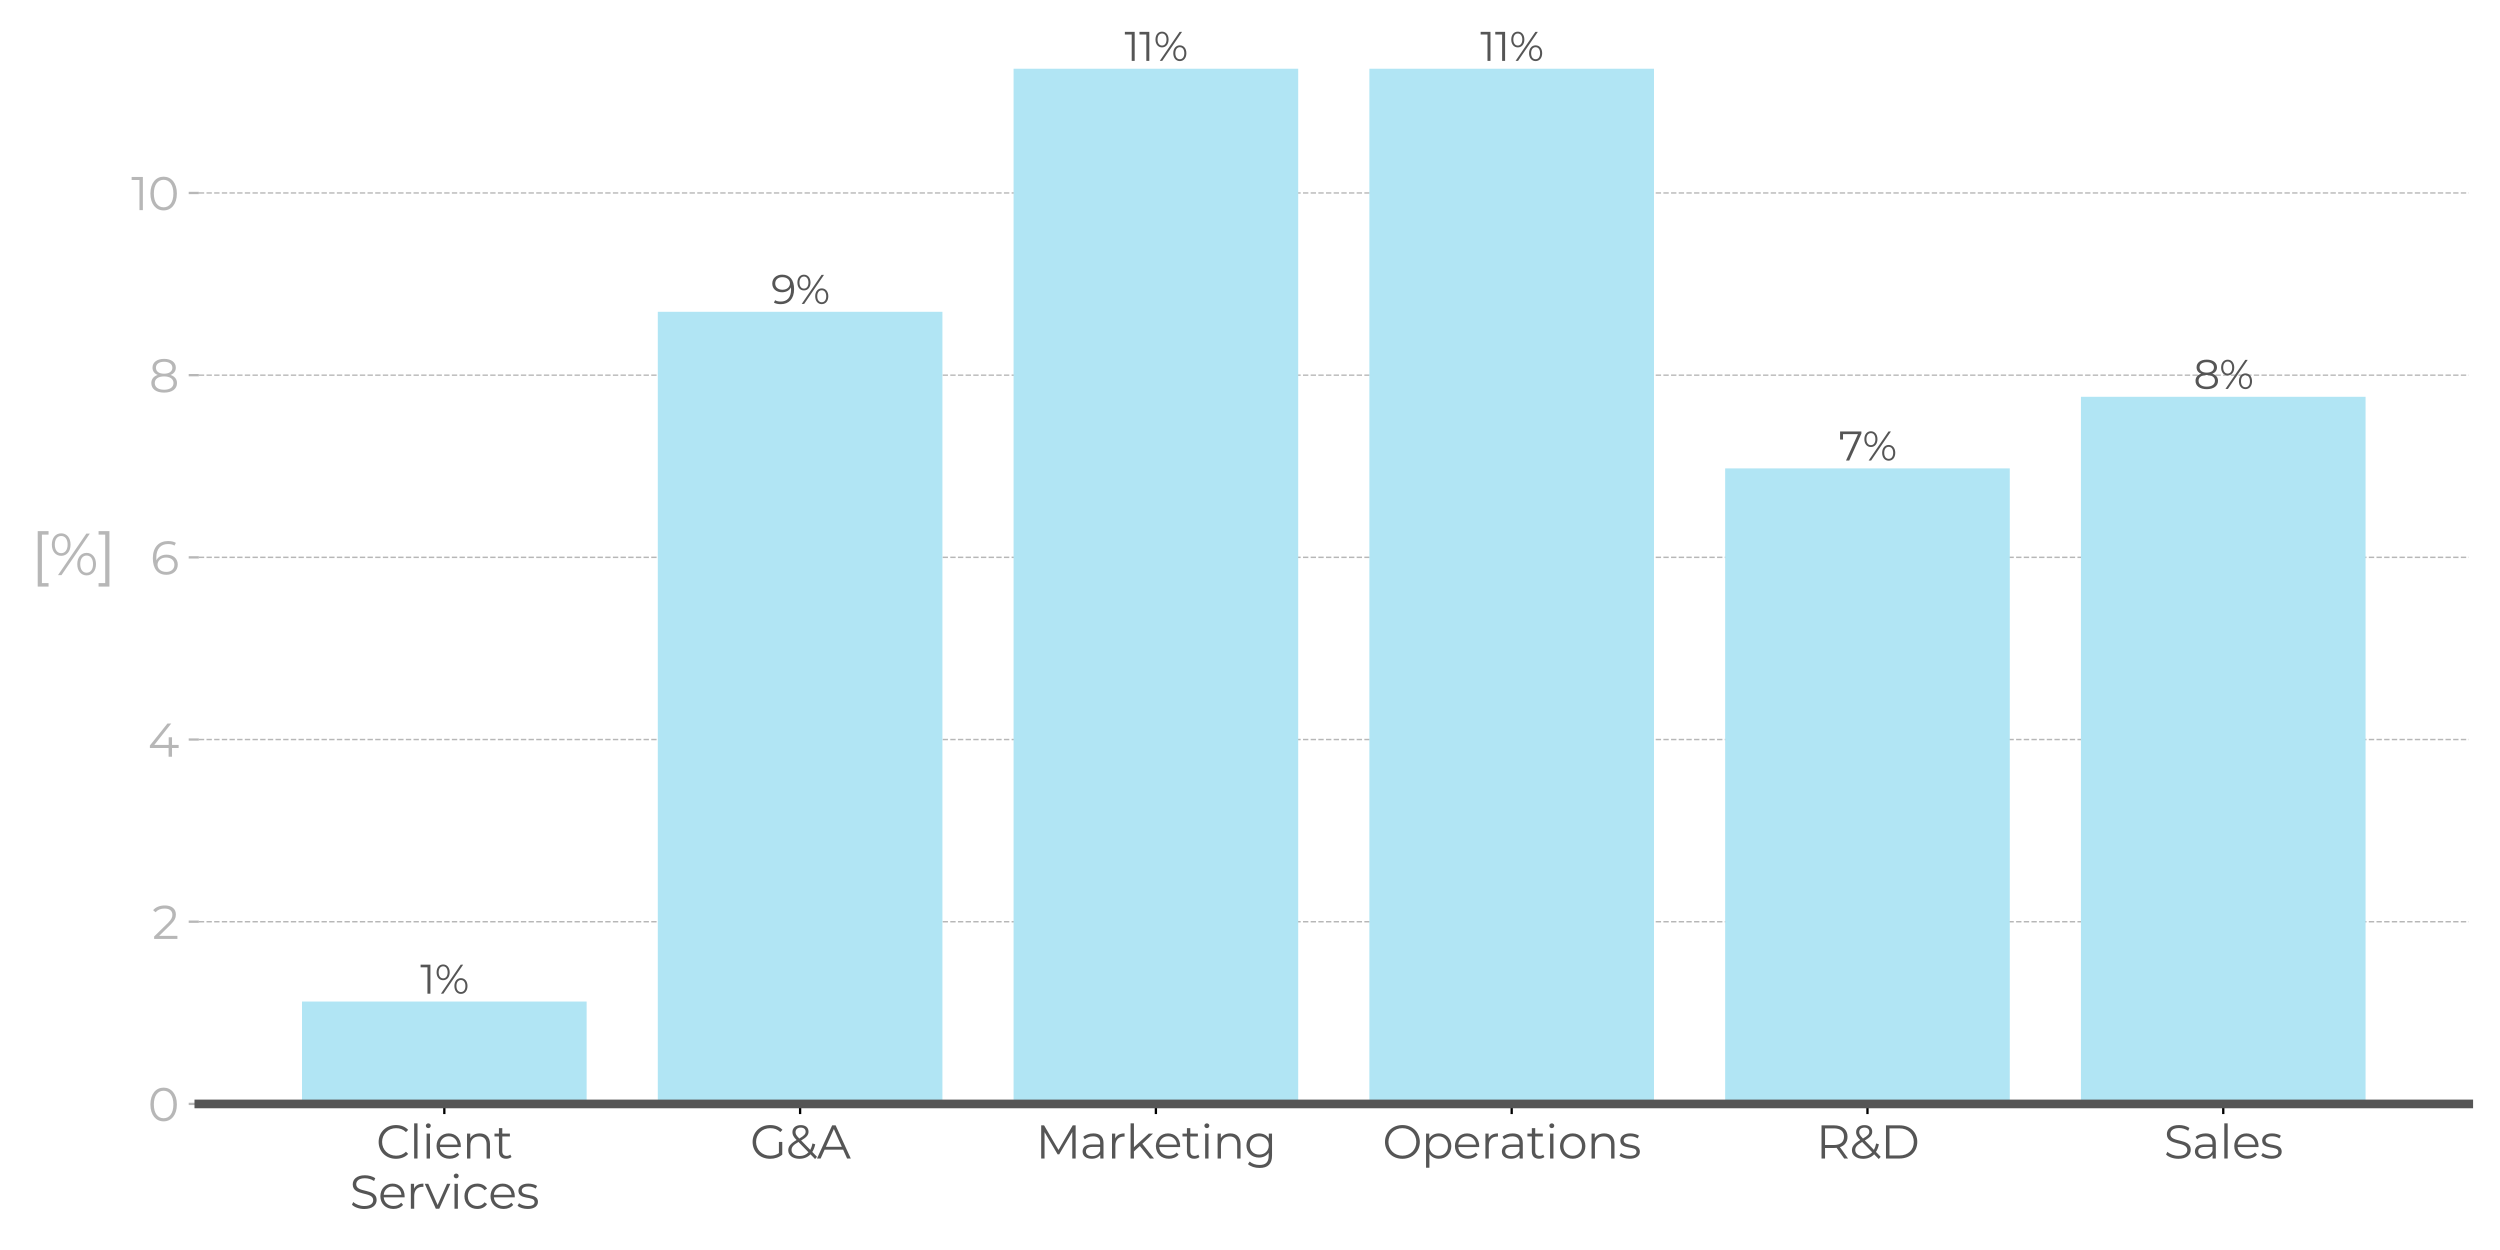 <?xml version="1.0" encoding="utf-8" standalone="no"?>
<!DOCTYPE svg PUBLIC "-//W3C//DTD SVG 1.1//EN"
  "http://www.w3.org/Graphics/SVG/1.1/DTD/svg11.dtd">
<svg xmlns:xlink="http://www.w3.org/1999/xlink" width="864pt" height="432pt" viewBox="0 0 864 432" xmlns="http://www.w3.org/2000/svg" version="1.1">
 <defs>
  <style type="text/css">*{stroke-linejoin: round; stroke-linecap: butt}</style>
 </defs>
 <g id="figure_1">
  <g id="patch_1">
   <path d="M 0 432 
L 864 432 
L 864 0 
L 0 0 
L 0 432 
z
" style="fill: none"/>
  </g>
  <g id="axes_1">
   <g id="patch_2">
    <path d="M 68.715 381.512 
L 853.2 381.512 
L 853.2 23.76 
L 68.715 23.76 
L 68.715 381.512 
z
" style="fill: none"/>
   </g>
   <g id="matplotlib.axis_1">
    <g id="xtick_1">
     <g id="line2d_1">
      <defs>
       <path id="mb8a0e2163c" d="M 0 0 
L 0 3.5 
" style="stroke: #000000; stroke-width: 0.8"/>
      </defs>
      <g>
       <use xlink:href="#mb8a0e2163c" x="153.557" y="381.512" style="stroke: #000000; stroke-width: 0.8"/>
      </g>
     </g>
     <g id="text_1">
      <!-- Client -->
      <g style="fill: #555555" transform="translate(130.004 400.385)scale(0.16 -0.16)">
       <defs>
        <path id="Montserrat-Regular-43" d="M 2675 -38 
C 3334 -38 3923 186 4320 621 
L 4019 922 
C 3654 544 3206 384 2694 384 
C 1613 384 800 1178 800 2240 
C 800 3302 1613 4096 2694 4096 
C 3206 4096 3654 3936 4019 3565 
L 4320 3866 
C 3923 4301 3334 4518 2682 4518 
C 1331 4518 333 3552 333 2240 
C 333 928 1331 -38 2675 -38 
z
" transform="scale(0.016)"/>
        <path id="Montserrat-Regular-6c" d="M 634 0 
L 1088 0 
L 1088 4749 
L 634 4749 
L 634 0 
z
" transform="scale(0.016)"/>
        <path id="Montserrat-Regular-69" d="M 864 4102 
C 1056 4102 1197 4250 1197 4435 
C 1197 4608 1050 4749 864 4749 
C 678 4749 531 4602 531 4429 
C 531 4250 678 4102 864 4102 
z
M 634 0 
L 1088 0 
L 1088 3366 
L 634 3366 
L 634 0 
z
" transform="scale(0.016)"/>
        <path id="Montserrat-Regular-65" d="M 3571 1683 
C 3571 2694 2886 3392 1939 3392 
C 992 3392 294 2682 294 1683 
C 294 685 1011 -32 2061 -32 
C 2592 -32 3059 160 3360 518 
L 3104 813 
C 2848 518 2483 371 2074 371 
C 1338 371 800 838 749 1542 
L 3565 1542 
C 3565 1594 3571 1645 3571 1683 
z
M 1939 3002 
C 2598 3002 3078 2541 3136 1882 
L 749 1882 
C 806 2541 1286 3002 1939 3002 
z
" transform="scale(0.016)"/>
        <path id="Montserrat-Regular-6e" d="M 2349 3392 
C 1766 3392 1312 3155 1069 2746 
L 1069 3366 
L 634 3366 
L 634 0 
L 1088 0 
L 1088 1766 
C 1088 2534 1542 2982 2266 2982 
C 2906 2982 3277 2618 3277 1907 
L 3277 0 
L 3731 0 
L 3731 1952 
C 3731 2918 3168 3392 2349 3392 
z
" transform="scale(0.016)"/>
        <path id="Montserrat-Regular-74" d="M 2246 531 
C 2118 416 1933 358 1747 358 
C 1370 358 1165 576 1165 973 
L 1165 2982 
L 2189 2982 
L 2189 3366 
L 1165 3366 
L 1165 4102 
L 710 4102 
L 710 3366 
L 109 3366 
L 109 2982 
L 710 2982 
L 710 947 
C 710 326 1062 -32 1696 -32 
C 1958 -32 2227 45 2406 205 
L 2246 531 
z
" transform="scale(0.016)"/>
       </defs>
       <use xlink:href="#Montserrat-Regular-43"/>
       <use xlink:href="#Montserrat-Regular-6c" x="71.9"/>
       <use xlink:href="#Montserrat-Regular-69" x="98.8"/>
       <use xlink:href="#Montserrat-Regular-65" x="125.7"/>
       <use xlink:href="#Montserrat-Regular-6e" x="186.1"/>
       <use xlink:href="#Montserrat-Regular-74" x="253.8"/>
      </g>
      <!-- Services -->
      <g style="fill: #555555" transform="translate(120.86 417.736)scale(0.16 -0.16)">
       <defs>
        <path id="Montserrat-Regular-53" d="M 1965 -38 
C 3110 -38 3635 525 3635 1184 
C 3635 2816 877 2074 877 3302 
C 877 3750 1242 4115 2061 4115 
C 2458 4115 2906 3994 3290 3744 
L 3450 4122 
C 3091 4371 2566 4518 2061 4518 
C 922 4518 410 3949 410 3290 
C 410 1632 3168 2387 3168 1158 
C 3168 717 2803 365 1965 365 
C 1376 365 806 595 486 909 
L 301 544 
C 634 198 1293 -38 1965 -38 
z
" transform="scale(0.016)"/>
        <path id="Montserrat-Regular-72" d="M 1069 2707 
L 1069 3366 
L 634 3366 
L 634 0 
L 1088 0 
L 1088 1715 
C 1088 2509 1517 2957 2221 2957 
C 2253 2957 2291 2950 2330 2950 
L 2330 3392 
C 1709 3392 1280 3155 1069 2707 
z
" transform="scale(0.016)"/>
        <path id="Montserrat-Regular-76" d="M 3014 3366 
L 1741 499 
L 480 3366 
L 6 3366 
L 1498 0 
L 1965 0 
L 3462 3366 
L 3014 3366 
z
" transform="scale(0.016)"/>
        <path id="Montserrat-Regular-63" d="M 2029 -32 
C 2598 -32 3078 198 3347 634 
L 3008 864 
C 2778 525 2419 371 2029 371 
C 1293 371 755 890 755 1683 
C 755 2470 1293 2995 2029 2995 
C 2419 2995 2778 2835 3008 2496 
L 3347 2726 
C 3078 3168 2598 3392 2029 3392 
C 1024 3392 294 2688 294 1683 
C 294 678 1024 -32 2029 -32 
z
" transform="scale(0.016)"/>
        <path id="Montserrat-Regular-73" d="M 1536 -32 
C 2413 -32 2925 346 2925 928 
C 2925 2221 742 1536 742 2445 
C 742 2765 1011 3002 1619 3002 
C 1965 3002 2317 2918 2611 2714 
L 2810 3078 
C 2528 3270 2054 3392 1619 3392 
C 762 3392 288 2982 288 2432 
C 288 1101 2470 1792 2470 915 
C 2470 582 2208 365 1568 365 
C 1094 365 640 531 371 742 
L 166 384 
C 442 147 979 -32 1536 -32 
z
" transform="scale(0.016)"/>
       </defs>
       <use xlink:href="#Montserrat-Regular-53"/>
       <use xlink:href="#Montserrat-Regular-65" x="61.5"/>
       <use xlink:href="#Montserrat-Regular-72" x="121.9"/>
       <use xlink:href="#Montserrat-Regular-76" x="162"/>
       <use xlink:href="#Montserrat-Regular-69" x="216.2"/>
       <use xlink:href="#Montserrat-Regular-63" x="243.1"/>
       <use xlink:href="#Montserrat-Regular-65" x="299.4"/>
       <use xlink:href="#Montserrat-Regular-73" x="359.8"/>
      </g>
     </g>
    </g>
    <g id="xtick_2">
     <g id="line2d_2">
      <g>
       <use xlink:href="#mb8a0e2163c" x="276.517" y="381.512" style="stroke: #000000; stroke-width: 0.8"/>
      </g>
     </g>
     <g id="text_2">
      <!-- G&amp;A -->
      <g style="fill: #555555" transform="translate(259.245 400.385)scale(0.16 -0.16)">
       <defs>
        <path id="Montserrat-Regular-47" d="M 3885 730 
C 3539 480 3142 384 2714 384 
C 1613 384 800 1178 800 2240 
C 800 3309 1613 4096 2720 4096 
C 3245 4096 3693 3942 4070 3571 
L 4365 3872 
C 3968 4301 3379 4518 2701 4518 
C 1331 4518 333 3552 333 2240 
C 333 928 1331 -38 2694 -38 
C 3315 -38 3917 154 4339 531 
L 4339 2240 
L 3885 2240 
L 3885 730 
z
" transform="scale(0.016)"/>
        <path id="Montserrat-Regular-26" d="M 4198 230 
L 3558 890 
C 3738 1171 3872 1517 3955 1920 
L 3584 2035 
C 3520 1696 3418 1408 3283 1171 
L 2054 2438 
C 2784 2861 3053 3174 3053 3622 
C 3053 4179 2643 4512 2010 4512 
C 1318 4512 877 4128 877 3558 
C 877 3213 1005 2944 1440 2496 
C 621 2022 314 1632 314 1101 
C 314 422 941 -38 1818 -38 
C 2426 -38 2938 166 3315 570 
L 3936 -70 
L 4198 230 
z
M 2010 4173 
C 2426 4173 2662 3949 2662 3616 
C 2662 3296 2451 3072 1805 2701 
C 1395 3117 1299 3302 1299 3565 
C 1299 3923 1562 4173 2010 4173 
z
M 1843 339 
C 1197 339 762 659 762 1146 
C 762 1542 979 1824 1696 2234 
L 3046 845 
C 2739 506 2330 339 1843 339 
z
" transform="scale(0.016)"/>
        <path id="Montserrat-Regular-41" d="M 4077 0 
L 4576 0 
L 2528 4480 
L 2061 4480 
L 13 0 
L 506 0 
L 1043 1197 
L 3539 1197 
L 4077 0 
z
M 1216 1581 
L 2291 3987 
L 3366 1581 
L 1216 1581 
z
" transform="scale(0.016)"/>
       </defs>
       <use xlink:href="#Montserrat-Regular-47"/>
       <use xlink:href="#Montserrat-Regular-26" x="77.3"/>
       <use xlink:href="#Montserrat-Regular-41" x="144.2"/>
      </g>
     </g>
    </g>
    <g id="xtick_3">
     <g id="line2d_3">
      <g>
       <use xlink:href="#mb8a0e2163c" x="399.477" y="381.512" style="stroke: #000000; stroke-width: 0.8"/>
      </g>
     </g>
     <g id="text_3">
      <!-- Marketing -->
      <g style="fill: #555555" transform="translate(357.966 400.385)scale(0.16 -0.16)">
       <defs>
        <path id="Montserrat-Regular-4d" d="M 4992 4480 
L 3066 1158 
L 1120 4480 
L 730 4480 
L 730 0 
L 1184 0 
L 1184 3565 
L 2944 570 
L 3168 570 
L 4928 3584 
L 4928 0 
L 5382 0 
L 5382 4480 
L 4992 4480 
z
" transform="scale(0.016)"/>
        <path id="Montserrat-Regular-61" d="M 1811 3392 
C 1280 3392 781 3226 442 2938 
L 646 2598 
C 922 2842 1331 2995 1766 2995 
C 2394 2995 2720 2682 2720 2106 
L 2720 1901 
L 1651 1901 
C 685 1901 352 1466 352 947 
C 352 365 819 -32 1581 -32 
C 2138 -32 2534 179 2739 525 
L 2739 0 
L 3174 0 
L 3174 2086 
C 3174 2957 2682 3392 1811 3392 
z
M 1651 326 
C 1114 326 800 570 800 960 
C 800 1306 1011 1562 1664 1562 
L 2720 1562 
L 2720 1011 
C 2541 570 2163 326 1651 326 
z
" transform="scale(0.016)"/>
        <path id="Montserrat-Regular-6b" d="M 3238 0 
L 3795 0 
L 2221 1990 
L 3661 3366 
L 3098 3366 
L 1088 1530 
L 1088 4749 
L 634 4749 
L 634 0 
L 1088 0 
L 1088 960 
L 1882 1690 
L 3238 0 
z
" transform="scale(0.016)"/>
        <path id="Montserrat-Regular-67" d="M 3315 3366 
L 3315 2720 
C 3034 3162 2547 3392 1984 3392 
C 1024 3392 294 2733 294 1766 
C 294 800 1024 128 1984 128 
C 2534 128 3014 352 3296 781 
L 3296 352 
C 3296 -480 2906 -870 2054 -870 
C 1536 -870 1050 -698 730 -410 
L 499 -755 
C 851 -1088 1453 -1274 2067 -1274 
C 3181 -1274 3750 -749 3750 410 
L 3750 3366 
L 3315 3366 
z
M 2029 531 
C 1286 531 755 1037 755 1766 
C 755 2496 1286 2995 2029 2995 
C 2771 2995 3309 2496 3309 1766 
C 3309 1037 2771 531 2029 531 
z
" transform="scale(0.016)"/>
       </defs>
       <use xlink:href="#Montserrat-Regular-4d"/>
       <use xlink:href="#Montserrat-Regular-61" x="95.5"/>
       <use xlink:href="#Montserrat-Regular-72" x="154.5"/>
       <use xlink:href="#Montserrat-Regular-6b" x="194.6"/>
       <use xlink:href="#Montserrat-Regular-65" x="254.7"/>
       <use xlink:href="#Montserrat-Regular-74" x="315.1"/>
       <use xlink:href="#Montserrat-Regular-69" x="355.7"/>
       <use xlink:href="#Montserrat-Regular-6e" x="382.6"/>
       <use xlink:href="#Montserrat-Regular-67" x="450.3"/>
      </g>
     </g>
    </g>
    <g id="xtick_4">
     <g id="line2d_4">
      <g>
       <use xlink:href="#mb8a0e2163c" x="522.438" y="381.512" style="stroke: #000000; stroke-width: 0.8"/>
      </g>
     </g>
     <g id="text_4">
      <!-- Operations -->
      <g style="fill: #555555" transform="translate(477.796 400.385)scale(0.16 -0.16)">
       <defs>
        <path id="Montserrat-Regular-4f" d="M 2688 -38 
C 4032 -38 5037 928 5037 2240 
C 5037 3552 4032 4518 2688 4518 
C 1331 4518 333 3546 333 2240 
C 333 934 1331 -38 2688 -38 
z
M 2688 384 
C 1606 384 800 1171 800 2240 
C 800 3309 1606 4096 2688 4096 
C 3763 4096 4563 3309 4563 2240 
C 4563 1171 3763 384 2688 384 
z
" transform="scale(0.016)"/>
        <path id="Montserrat-Regular-70" d="M 2368 3392 
C 1811 3392 1344 3149 1069 2701 
L 1069 3366 
L 634 3366 
L 634 -1242 
L 1088 -1242 
L 1088 634 
C 1370 198 1830 -32 2368 -32 
C 3328 -32 4045 659 4045 1683 
C 4045 2701 3328 3392 2368 3392 
z
M 2336 371 
C 1619 371 1082 896 1082 1683 
C 1082 2464 1619 2995 2336 2995 
C 3046 2995 3590 2464 3590 1683 
C 3590 896 3046 371 2336 371 
z
" transform="scale(0.016)"/>
        <path id="Montserrat-Regular-6f" d="M 2010 -32 
C 2995 -32 3718 685 3718 1683 
C 3718 2682 2995 3392 2010 3392 
C 1024 3392 294 2682 294 1683 
C 294 685 1024 -32 2010 -32 
z
M 2010 371 
C 1293 371 755 896 755 1683 
C 755 2470 1293 2995 2010 2995 
C 2726 2995 3258 2470 3258 1683 
C 3258 896 2726 371 2010 371 
z
" transform="scale(0.016)"/>
       </defs>
       <use xlink:href="#Montserrat-Regular-4f"/>
       <use xlink:href="#Montserrat-Regular-70" x="83.9"/>
       <use xlink:href="#Montserrat-Regular-65" x="151.7"/>
       <use xlink:href="#Montserrat-Regular-72" x="212.1"/>
       <use xlink:href="#Montserrat-Regular-61" x="252.2"/>
       <use xlink:href="#Montserrat-Regular-74" x="311.2"/>
       <use xlink:href="#Montserrat-Regular-69" x="351.8"/>
       <use xlink:href="#Montserrat-Regular-6f" x="378.7"/>
       <use xlink:href="#Montserrat-Regular-6e" x="441.4"/>
       <use xlink:href="#Montserrat-Regular-73" x="509.1"/>
      </g>
     </g>
    </g>
    <g id="xtick_5">
     <g id="line2d_5">
      <g>
       <use xlink:href="#mb8a0e2163c" x="645.398" y="381.512" style="stroke: #000000; stroke-width: 0.8"/>
      </g>
     </g>
     <g id="text_5">
      <!-- R&amp;D -->
      <g style="fill: #555555" transform="translate(627.654 400.385)scale(0.16 -0.16)">
       <defs>
        <path id="Montserrat-Regular-52" d="M 4307 0 
L 3213 1536 
C 3866 1747 4237 2240 4237 2944 
C 4237 3904 3546 4480 2406 4480 
L 730 4480 
L 730 0 
L 1203 0 
L 1203 1421 
L 2406 1421 
C 2534 1421 2650 1427 2765 1440 
L 3789 0 
L 4307 0 
z
M 2394 1824 
L 1203 1824 
L 1203 4070 
L 2394 4070 
C 3290 4070 3763 3661 3763 2944 
C 3763 2240 3290 1824 2394 1824 
z
" transform="scale(0.016)"/>
        <path id="Montserrat-Regular-44" d="M 730 0 
L 2554 0 
C 3987 0 4954 922 4954 2240 
C 4954 3558 3987 4480 2554 4480 
L 730 4480 
L 730 0 
z
M 1203 410 
L 1203 4070 
L 2528 4070 
C 3718 4070 4486 3315 4486 2240 
C 4486 1165 3718 410 2528 410 
L 1203 410 
z
" transform="scale(0.016)"/>
       </defs>
       <use xlink:href="#Montserrat-Regular-52"/>
       <use xlink:href="#Montserrat-Regular-26" x="72.3"/>
       <use xlink:href="#Montserrat-Regular-44" x="139.2"/>
      </g>
     </g>
    </g>
    <g id="xtick_6">
     <g id="line2d_6">
      <g>
       <use xlink:href="#mb8a0e2163c" x="768.358" y="381.512" style="stroke: #000000; stroke-width: 0.8"/>
      </g>
     </g>
     <g id="text_6">
      <!-- Sales -->
      <g style="fill: #555555" transform="translate(747.82 400.385)scale(0.16 -0.16)">
       <use xlink:href="#Montserrat-Regular-53"/>
       <use xlink:href="#Montserrat-Regular-61" x="61.5"/>
       <use xlink:href="#Montserrat-Regular-6c" x="120.5"/>
       <use xlink:href="#Montserrat-Regular-65" x="147.4"/>
       <use xlink:href="#Montserrat-Regular-73" x="207.8"/>
      </g>
     </g>
    </g>
   </g>
   <g id="matplotlib.axis_2">
    <g id="ytick_1">
     <g id="line2d_7">
      <path d="M 68.715 381.512 
L 853.2 381.512 
" clip-path="url(#p6e84996a03)" style="fill: none; stroke-dasharray: 1.85,0.8; stroke-dashoffset: 0; stroke: #b7b7b7; stroke-width: 0.5"/>
     </g>
     <g id="line2d_8">
      <defs>
       <path id="mcf911f4df5" d="M 0 0 
L -3.5 0 
" style="stroke: #b7b7b7; stroke-width: 0.8"/>
      </defs>
      <g>
       <use xlink:href="#mcf911f4df5" x="68.715" y="381.512" style="fill: #b7b7b7; stroke: #b7b7b7; stroke-width: 0.8"/>
      </g>
     </g>
     <g id="text_7">
      <!-- 0 -->
      <g style="fill: #b7b7b7" transform="translate(51.123 387.448)scale(0.16 -0.16)">
       <defs>
        <path id="Montserrat-Regular-30" d="M 2118 -38 
C 3155 -38 3910 813 3910 2240 
C 3910 3667 3155 4518 2118 4518 
C 1082 4518 333 3667 333 2240 
C 333 813 1082 -38 2118 -38 
z
M 2118 384 
C 1338 384 800 1043 800 2240 
C 800 3437 1338 4096 2118 4096 
C 2899 4096 3437 3437 3437 2240 
C 3437 1043 2899 384 2118 384 
z
" transform="scale(0.016)"/>
       </defs>
       <use xlink:href="#Montserrat-Regular-30"/>
      </g>
     </g>
    </g>
    <g id="ytick_2">
     <g id="line2d_9">
      <path d="M 68.715 318.548 
L 853.2 318.548 
" clip-path="url(#p6e84996a03)" style="fill: none; stroke-dasharray: 1.85,0.8; stroke-dashoffset: 0; stroke: #b7b7b7; stroke-width: 0.5"/>
     </g>
     <g id="line2d_10">
      <g>
       <use xlink:href="#mcf911f4df5" x="68.715" y="318.548" style="fill: #b7b7b7; stroke: #b7b7b7; stroke-width: 0.8"/>
      </g>
     </g>
     <g id="text_8">
      <!-- 2 -->
      <g style="fill: #b7b7b7" transform="translate(52.627 324.484)scale(0.16 -0.16)">
       <defs>
        <path id="Montserrat-Regular-32" d="M 928 410 
L 2451 1907 
C 3053 2496 3187 2880 3187 3309 
C 3187 4058 2611 4518 1702 4518 
C 1018 4518 461 4288 115 3878 
L 442 3597 
C 736 3936 1139 4096 1664 4096 
C 2349 4096 2714 3776 2714 3258 
C 2714 2950 2618 2650 2112 2150 
L 250 326 
L 250 0 
L 3392 0 
L 3392 410 
L 928 410 
z
" transform="scale(0.016)"/>
       </defs>
       <use xlink:href="#Montserrat-Regular-32"/>
      </g>
     </g>
    </g>
    <g id="ytick_3">
     <g id="line2d_11">
      <path d="M 68.715 255.583 
L 853.2 255.583 
" clip-path="url(#p6e84996a03)" style="fill: none; stroke-dasharray: 1.85,0.8; stroke-dashoffset: 0; stroke: #b7b7b7; stroke-width: 0.5"/>
     </g>
     <g id="line2d_12">
      <g>
       <use xlink:href="#mcf911f4df5" x="68.715" y="255.583" style="fill: #b7b7b7; stroke: #b7b7b7; stroke-width: 0.8"/>
      </g>
     </g>
     <g id="text_9">
      <!-- 4 -->
      <g style="fill: #b7b7b7" transform="translate(51.14 261.52)scale(0.16 -0.16)">
       <defs>
        <path id="Montserrat-Regular-34" d="M 4141 1587 
L 3245 1587 
L 3245 2624 
L 2797 2624 
L 2797 1587 
L 851 1587 
L 3142 4480 
L 2630 4480 
L 256 1510 
L 256 1178 
L 2784 1178 
L 2784 0 
L 3245 0 
L 3245 1178 
L 4141 1178 
L 4141 1587 
z
" transform="scale(0.016)"/>
       </defs>
       <use xlink:href="#Montserrat-Regular-34"/>
      </g>
     </g>
    </g>
    <g id="ytick_4">
     <g id="line2d_13">
      <path d="M 68.715 192.619 
L 853.2 192.619 
" clip-path="url(#p6e84996a03)" style="fill: none; stroke-dasharray: 1.85,0.8; stroke-dashoffset: 0; stroke: #b7b7b7; stroke-width: 0.5"/>
     </g>
     <g id="line2d_14">
      <g>
       <use xlink:href="#mcf911f4df5" x="68.715" y="192.619" style="fill: #b7b7b7; stroke: #b7b7b7; stroke-width: 0.8"/>
      </g>
     </g>
     <g id="text_10">
      <!-- 6 -->
      <g style="fill: #b7b7b7" transform="translate(51.97 198.555)scale(0.16 -0.16)">
       <defs>
        <path id="Montserrat-Regular-36" d="M 2189 2682 
C 1568 2682 1043 2406 819 1914 
C 806 2048 800 2176 800 2278 
C 800 3494 1421 4115 2387 4115 
C 2720 4115 3027 4058 3258 3904 
L 3443 4275 
C 3162 4448 2784 4518 2381 4518 
C 1165 4518 333 3725 333 2202 
C 333 787 979 -38 2170 -38 
C 3040 -38 3699 499 3699 1338 
C 3699 2157 3078 2682 2189 2682 
z
M 2150 352 
C 1376 352 966 819 966 1312 
C 966 1869 1434 2291 2118 2291 
C 2810 2291 3245 1914 3245 1325 
C 3245 730 2797 352 2150 352 
z
" transform="scale(0.016)"/>
       </defs>
       <use xlink:href="#Montserrat-Regular-36"/>
      </g>
     </g>
    </g>
    <g id="ytick_5">
     <g id="line2d_15">
      <path d="M 68.715 129.655 
L 853.2 129.655 
" clip-path="url(#p6e84996a03)" style="fill: none; stroke-dasharray: 1.85,0.8; stroke-dashoffset: 0; stroke: #b7b7b7; stroke-width: 0.5"/>
     </g>
     <g id="line2d_16">
      <g>
       <use xlink:href="#mcf911f4df5" x="68.715" y="129.655" style="fill: #b7b7b7; stroke: #b7b7b7; stroke-width: 0.8"/>
      </g>
     </g>
     <g id="text_11">
      <!-- 8 -->
      <g style="fill: #b7b7b7" transform="translate(51.508 135.591)scale(0.16 -0.16)">
       <defs>
        <path id="Montserrat-Regular-38" d="M 2899 2349 
C 3360 2528 3616 2867 3616 3334 
C 3616 4064 2982 4518 2035 4518 
C 1088 4518 467 4064 467 3334 
C 467 2867 717 2528 1171 2349 
C 614 2163 307 1786 307 1248 
C 307 454 960 -38 2035 -38 
C 3104 -38 3776 454 3776 1248 
C 3776 1779 3462 2163 2899 2349 
z
M 928 3322 
C 928 3821 1357 4128 2035 4128 
C 2707 4128 3149 3821 3149 3315 
C 3149 2829 2733 2515 2035 2515 
C 1338 2515 928 2829 928 3322 
z
M 2035 352 
C 1242 352 774 698 774 1254 
C 774 1805 1242 2150 2035 2150 
C 2829 2150 3302 1805 3302 1254 
C 3302 698 2829 352 2035 352 
z
" transform="scale(0.016)"/>
       </defs>
       <use xlink:href="#Montserrat-Regular-38"/>
      </g>
     </g>
    </g>
    <g id="ytick_6">
     <g id="line2d_17">
      <path d="M 68.715 66.69 
L 853.2 66.69 
" clip-path="url(#p6e84996a03)" style="fill: none; stroke-dasharray: 1.85,0.8; stroke-dashoffset: 0; stroke: #b7b7b7; stroke-width: 0.5"/>
     </g>
     <g id="line2d_18">
      <g>
       <use xlink:href="#mcf911f4df5" x="68.715" y="66.69" style="fill: #b7b7b7; stroke: #b7b7b7; stroke-width: 0.8"/>
      </g>
     </g>
     <g id="text_12">
      <!-- 10 -->
      <g style="fill: #b7b7b7" transform="translate(45.347 72.626)scale(0.16 -0.16)">
       <defs>
        <path id="Montserrat-Regular-31" d="M 58 4480 
L 58 4070 
L 1114 4070 
L 1114 0 
L 1574 0 
L 1574 4480 
L 58 4480 
z
" transform="scale(0.016)"/>
       </defs>
       <use xlink:href="#Montserrat-Regular-31"/>
       <use xlink:href="#Montserrat-Regular-30" x="36.1"/>
      </g>
     </g>
    </g>
    <g id="text_13">
     <!-- [%] -->
     <g style="fill: #b7b7b7" transform="translate(10.697 198.755)scale(0.2 -0.2)">
      <defs>
       <path id="Montserrat-Regular-5b" d="M 730 -1242 
L 1901 -1242 
L 1901 -864 
L 1184 -864 
L 1184 4371 
L 1901 4371 
L 1901 4749 
L 730 4749 
L 730 -1242 
z
" transform="scale(0.016)"/>
       <path id="Montserrat-Regular-25" d="M 1280 2080 
C 1875 2080 2291 2560 2291 3296 
C 2291 4032 1875 4512 1280 4512 
C 678 4512 269 4026 269 3296 
C 269 2566 678 2080 1280 2080 
z
M 934 0 
L 1312 0 
L 4371 4480 
L 3994 4480 
L 934 0 
z
M 1280 2368 
C 858 2368 589 2720 589 3296 
C 589 3872 858 4224 1280 4224 
C 1696 4224 1971 3878 1971 3296 
C 1971 2714 1696 2368 1280 2368 
z
M 4026 -32 
C 4627 -32 5037 454 5037 1184 
C 5037 1914 4627 2400 4026 2400 
C 3430 2400 3014 1914 3014 1184 
C 3014 454 3430 -32 4026 -32 
z
M 4026 256 
C 3610 256 3334 602 3334 1184 
C 3334 1766 3610 2112 4026 2112 
C 4448 2112 4717 1760 4717 1184 
C 4717 608 4448 256 4026 256 
z
" transform="scale(0.016)"/>
       <path id="Montserrat-Regular-5d" d="M 1306 -1242 
L 1306 4749 
L 134 4749 
L 134 4371 
L 851 4371 
L 851 -864 
L 134 -864 
L 134 -1242 
L 1306 -1242 
z
" transform="scale(0.016)"/>
      </defs>
      <use xlink:href="#Montserrat-Regular-5b"/>
      <use xlink:href="#Montserrat-Regular-25" x="31.8"/>
      <use xlink:href="#Montserrat-Regular-5d" x="114.7"/>
     </g>
    </g>
   </g>
   <g id="patch_3">
    <path d="M 104.373 381.512 
L 202.741 381.512 
L 202.741 346.139 
L 104.373 346.139 
z
" clip-path="url(#p6e84996a03)" style="fill: #b1e5f4"/>
   </g>
   <g id="patch_4">
    <path d="M 227.333 381.512 
L 325.701 381.512 
L 325.701 107.754 
L 227.333 107.754 
z
" clip-path="url(#p6e84996a03)" style="fill: #b1e5f4"/>
   </g>
   <g id="patch_5">
    <path d="M 350.293 381.512 
L 448.661 381.512 
L 448.661 23.76 
L 350.293 23.76 
z
" clip-path="url(#p6e84996a03)" style="fill: #b1e5f4"/>
   </g>
   <g id="patch_6">
    <path d="M 473.254 381.512 
L 571.622 381.512 
L 571.622 23.76 
L 473.254 23.76 
z
" clip-path="url(#p6e84996a03)" style="fill: #b1e5f4"/>
   </g>
   <g id="patch_7">
    <path d="M 596.214 381.512 
L 694.582 381.512 
L 694.582 161.869 
L 596.214 161.869 
z
" clip-path="url(#p6e84996a03)" style="fill: #b1e5f4"/>
   </g>
   <g id="patch_8">
    <path d="M 719.174 381.512 
L 817.542 381.512 
L 817.542 137.13 
L 719.174 137.13 
z
" clip-path="url(#p6e84996a03)" style="fill: #b1e5f4"/>
   </g>
   <g id="text_14">
    <!-- 1% -->
    <g style="fill: #555555" transform="translate(145.227 343.422)scale(0.14 -0.14)">
     <use xlink:href="#Montserrat-Regular-31"/>
     <use xlink:href="#Montserrat-Regular-25" x="36.1"/>
    </g>
   </g>
   <g id="text_15">
    <!-- 9% -->
    <g style="fill: #555555" transform="translate(266.451 105.037)scale(0.14 -0.14)">
     <defs>
      <path id="Montserrat-Regular-39" d="M 1728 4518 
C 858 4518 198 3981 198 3142 
C 198 2323 819 1798 1709 1798 
C 2330 1798 2854 2074 3078 2566 
C 3091 2432 3098 2304 3098 2202 
C 3098 986 2477 365 1510 365 
C 1178 365 870 422 640 576 
L 454 205 
C 736 32 1114 -38 1517 -38 
C 2733 -38 3565 755 3565 2278 
C 3565 3693 2918 4518 1728 4518 
z
M 1779 2189 
C 1088 2189 653 2566 653 3155 
C 653 3750 1101 4128 1747 4128 
C 2522 4128 2931 3661 2931 3168 
C 2931 2611 2464 2189 1779 2189 
z
" transform="scale(0.016)"/>
     </defs>
     <use xlink:href="#Montserrat-Regular-39"/>
     <use xlink:href="#Montserrat-Regular-25" x="60.9"/>
    </g>
   </g>
   <g id="text_16">
    <!-- 11% -->
    <g style="fill: #555555" transform="translate(388.621 21.043)scale(0.14 -0.14)">
     <use xlink:href="#Montserrat-Regular-31"/>
     <use xlink:href="#Montserrat-Regular-31" x="36.1"/>
     <use xlink:href="#Montserrat-Regular-25" x="72.2"/>
    </g>
   </g>
   <g id="text_17">
    <!-- 11% -->
    <g style="fill: #555555" transform="translate(511.581 21.043)scale(0.14 -0.14)">
     <use xlink:href="#Montserrat-Regular-31"/>
     <use xlink:href="#Montserrat-Regular-31" x="36.1"/>
     <use xlink:href="#Montserrat-Regular-25" x="72.2"/>
    </g>
   </g>
   <g id="text_18">
    <!-- 7% -->
    <g style="fill: #555555" transform="translate(635.471 159.152)scale(0.14 -0.14)">
     <defs>
      <path id="Montserrat-Regular-37" d="M 205 4480 
L 205 3232 
L 659 3232 
L 659 4070 
L 2963 4070 
L 1120 0 
L 1619 0 
L 3494 4154 
L 3494 4480 
L 205 4480 
z
" transform="scale(0.016)"/>
     </defs>
     <use xlink:href="#Montserrat-Regular-37"/>
     <use xlink:href="#Montserrat-Regular-25" x="58.9"/>
    </g>
   </g>
   <g id="text_19">
    <!-- 8% -->
    <g style="fill: #555555" transform="translate(758.088 134.413)scale(0.14 -0.14)">
     <use xlink:href="#Montserrat-Regular-38"/>
     <use xlink:href="#Montserrat-Regular-25" x="63.8"/>
    </g>
   </g>
   <g id="line2d_19">
    <path d="M 68.715 381.512 
L 853.2 381.512 
" style="fill: none; stroke: #555555; stroke-width: 3; stroke-linecap: square"/>
   </g>
  </g>
 </g>
 <defs>
  <clipPath id="p6e84996a03">
   <rect x="68.715" y="23.76" width="784.485" height="357.752"/>
  </clipPath>
 </defs>
</svg>
